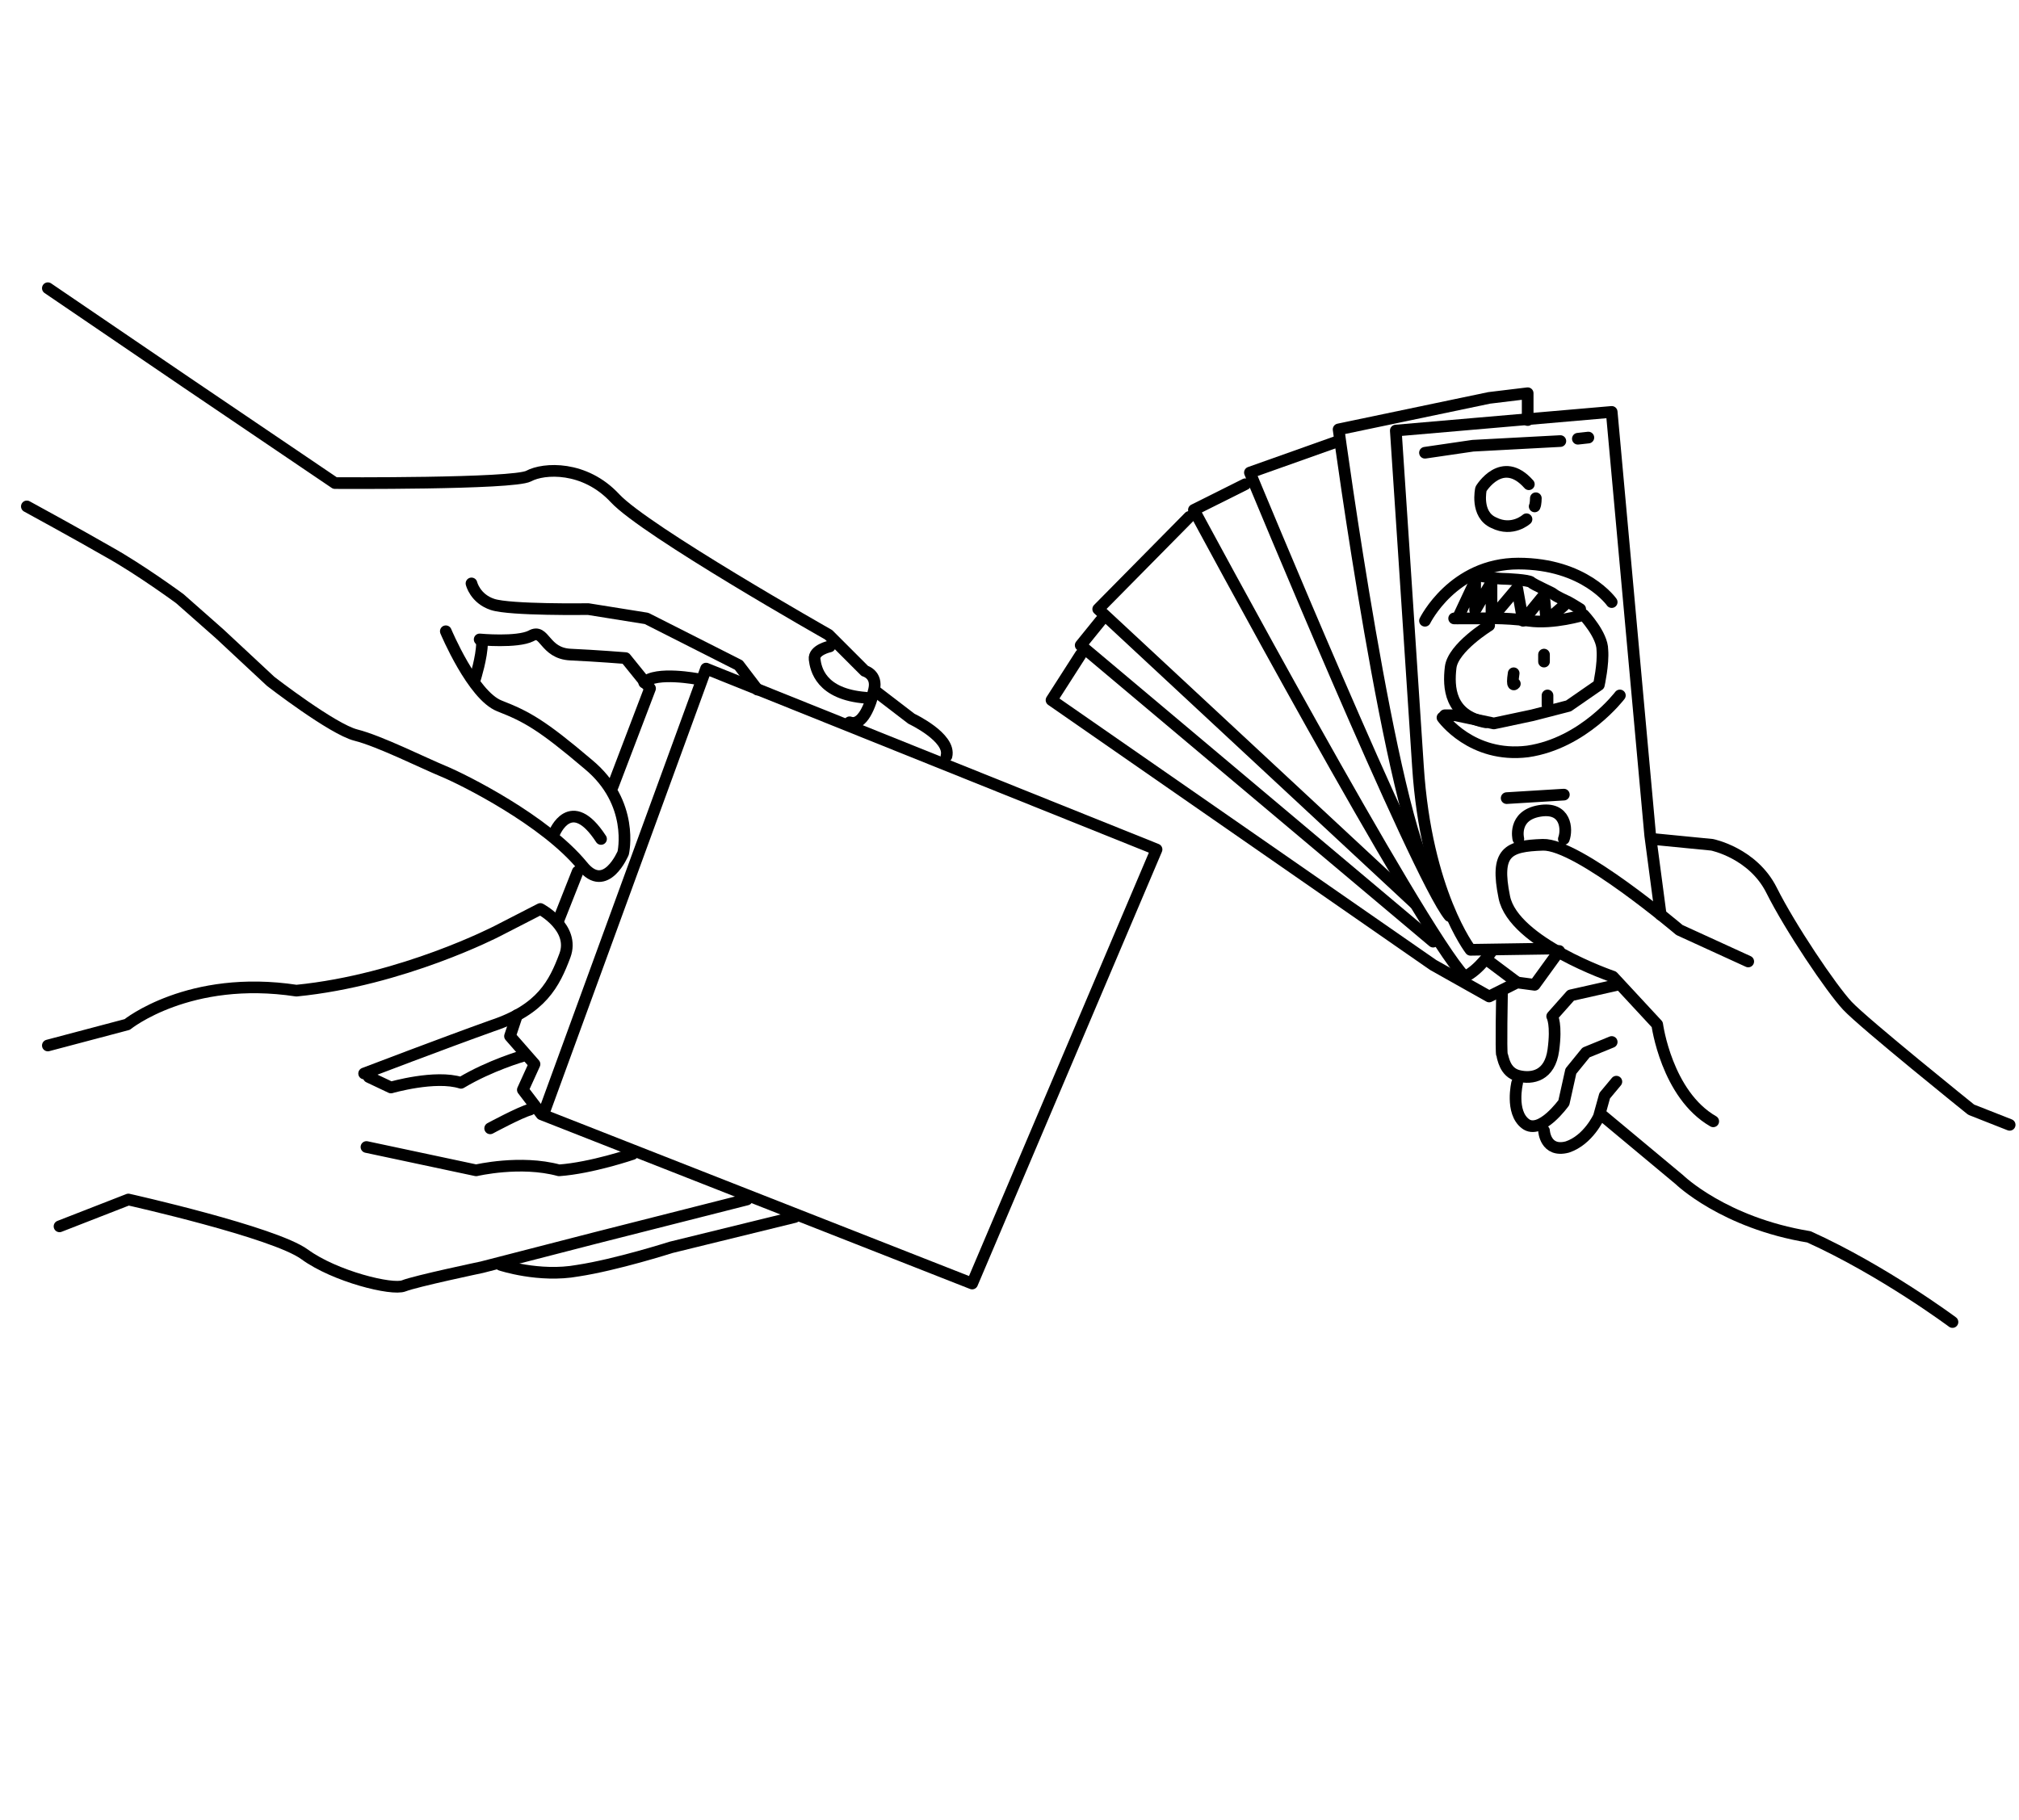 <?xml version="1.0" encoding="utf-8"?>
<!-- Generator: Adobe Illustrator 24.2.0, SVG Export Plug-In . SVG Version: 6.00 Build 0)  -->
<svg version="1.1" id="Layer_1" xmlns="http://www.w3.org/2000/svg" xmlns:xlink="http://www.w3.org/1999/xlink" x="0px" y="0px"
	 viewBox="0 0 173 156" style="enable-background:new 0 0 173 156;" xml:space="preserve">
<style type="text/css">
	.st0{fill:none;stroke:#000000;stroke-miterlimit:10;}
	.st1{fill:#FFFFFF;}
	.st2{fill:none;stroke:#000000;stroke-linecap:round;stroke-linejoin:round;stroke-miterlimit:10;}
</style>
<g>
	<path class="st2" d="M149.8,82.4l-5.9-2.7c0,0-8.7-7.4-11.7-7.3c-3,0.1-4.1,0.6-3.3,4.5c0.8,3.9,9.3,6.8,9.3,6.8l3.8,4.1
		c0,0,0.8,6,4.8,8.3"/>
	<path class="st2" d="M141.6,71.9l5.1,0.5c0,0,3.5,0.7,5.1,3.9c1.6,3.2,5.1,8.4,6.5,9.9c1.4,1.5,10.6,8.9,10.6,8.9l3.3,1.3"/>
	<path class="st2" d="M128.7,85.1c0,0-0.1,5.1,0,5.3c0.1,0.2,0.2,1.5,1.4,1.8s2.7,0,3-2.2c0.3-2.2-0.1-2.9-0.1-2.9l1.6-1.8l4-0.9"/>
	<path class="st2" d="M130,92.8c0,0-0.6,2.5,0.7,3.5c1.3,1,3.3-1.8,3.3-1.8l0.6-2.7l1.3-1.6l2.2-0.9"/>
	<path class="st2" d="M132.3,96.9c0,0,0.1,1.9,2,1.4c1.8-0.6,2.7-2.6,2.7-2.6l0.5-1.8l1-1.2"/>
	<path class="st2" d="M137.3,95.6l6.6,5.5c0,0,3.8,3.7,11.1,4.9c6.4,2.9,12.3,7.3,12.3,7.3"/>
	<path class="st2" d="M132.7,81.3l-6.7,0.1c0,0-3.8-4.9-4.5-15.7s-1.9-28.8-1.9-28.8l18.5-1.6l3.3,36.3l0.9,6.8"/>
	<path class="st2" d="M122.1,53.2c0,0,2.4-4.9,8-4.9c5.7,0,8,3.3,8,3.3"/>
	<path class="st2" d="M123.6,61.5c0,0,2.5,3.5,7.3,2.9c4.8-0.7,7.9-4.8,7.9-4.8"/>
	<path class="st2" d="M130.8,44.5c0,0-1.2,1.1-2.8,0.3c-1.6-0.7-1.1-2.9-1.1-2.9s1.8-3,4.1-0.4"/>
	<path class="st2" d="M131.6,42.7c0,0,0,0.5-0.1,0.7"/>
	<line class="st2" x1="134" y1="68.1" x2="129.1" y2="68.4"/>
	<path class="st2" d="M130.1,71.9c0,0-0.5-2,1.8-2.4c2.3-0.4,2.4,1.6,2.1,2.4"/>
	<line class="st2" x1="132.3" y1="56.1" x2="132.3" y2="56.7"/>
	<line class="st2" x1="132.6" y1="59.6" x2="132.6" y2="60.4"/>
	<path class="st2" d="M123.8,61.3l0.9,0L128,62l3.3-0.7l3.1-0.8l2.6-1.8c0,0,0.4-1.8,0.3-3c0-1.3-1.6-3-1.6-3s-2.6,0.8-4.7,0.5
		c-2.1-0.3-4.3-0.2-4.3-0.2l-2.1,0"/>
	<path class="st2" d="M126.4,49.3c0,0,1.9,0.3,2.3,0.3c0.4,0,2.3,0.1,2.5,0.3c0.2,0.2,1.8,0.9,1.9,1c0.2,0.2,1.1,0.6,1.3,0.7
		c0.2,0.1,1,0.6,1,0.6"/>
	<polyline class="st2" points="124.9,53 126.4,49.8 126.4,52.3 127.8,49.9 127.8,53 130,50.4 130.5,53.2 132.3,51 132.5,53.2 
		134,51.9 	"/>
	<path class="st2" d="M127.6,53.6c0,0-3.1,1.9-3.3,3.6c-0.2,1.7-0.1,4.1,3,4.7"/>
	<path class="st2" d="M129.7,57.7c-0.2,1.3,0.1,0.9,0.1,0.9"/>
	<path class="st2" d="M122.7,75.4c-3.5-5.3-8-38.6-8-38.6l12.9-2.7l3.3-0.4l0,2.3"/>
	<path class="st2" d="M114.7,37.8l-7.6,2.7c0,0,14.3,34.6,17.1,38"/>
	<path class="st2" d="M106.7,41.5l-4.4,2.2c0,0,19.3,35.9,23.2,40c1.2-0.5,2.4-2.3,2.4-2.3"/>
	<polyline class="st2" points="101.9,44.3 94.1,52.2 121.2,77.4 	"/>
	<polyline class="st2" points="94.3,53.2 92.6,55.3 122.8,80.7 	"/>
	<polyline class="st2" points="92.6,56.1 90.1,60 122.8,82.7 127.6,85.4 130,84.2 131.5,84.4 133.6,81.5 	"/>
	<line class="st2" x1="127.6" y1="82.4" x2="130" y2="84.2"/>
	<path class="st2" d="M4.1,24.7L16,32.8l12.7,8.6c0,0,15.3,0.1,16.6-0.6s4.8-0.9,7.4,1.9s18.3,11.7,18.3,11.7l3.1,3.1
		c0,0,1.1,0.3,0.8,1.6c-0.3,1.3-1,3.2-2.1,2.8"/>
	<path class="st2" d="M71.1,55.4c0,0-1.4,0.3-1.3,1.1c0.1,0.8,0.5,3,4.4,3.3"/>
	<path class="st2" d="M40.4,50c0,0,0.3,1.3,1.8,1.8s8.2,0.4,8.2,0.4l5,0.8l7.9,4l1.6,2.1"/>
	<path class="st2" d="M75.1,59.3l3,2.3c0,0,3.4,1.6,3,3.2"/>
	<path class="st2" d="M2.3,43.4c0,0,4.4,2.4,7,3.9c2.7,1.5,6.1,4,6.1,4l3.4,3l4.4,4.1c0,0,5.3,4.1,7.3,4.6s5.8,2.4,7.5,3.1
		s8.7,4.2,11.9,8.1c2,2.5,3.5-1.1,3.5-1.1s1-4.3-3-7.6c-4-3.4-5.3-4.1-7.6-5c-2.3-0.9-4.6-6.4-4.6-6.4"/>
	<path class="st2" d="M40.7,58.2c0,0,0.6-1.9,0.6-3.1"/>
	<path class="st2" d="M47.5,71.4c0,0,1.4-3.5,4,0.5"/>
	<path class="st2" d="M4.1,89.6l6.8-1.8c0,0,5.3-4.3,14.5-2.9c9.1-0.9,17.2-5.1,17.2-5.1l3.7-1.9c0,0,3,1.6,2.1,4
		c-0.9,2.4-2,4.6-6.2,6c-4.2,1.5-11,4.1-11,4.1"/>
	<path class="st2" d="M31.6,92.3l1.9,0.9c0,0,3.8-1.1,6-0.4c2.5-1.5,5.3-2.3,5.3-2.3"/>
	<path class="st2" d="M5.1,105.1l5.9-2.3c0,0,12.5,2.8,15.1,4.7s7.5,3.1,8.5,2.7s6.7-1.6,6.7-1.6l9.7-2.5l13-3.3"/>
	<path class="st2" d="M42.9,108.4c0,0,3.3,1.1,6.6,0.5c3.3-0.5,8-2,8-2l10.6-2.6"/>
	<path class="st2" d="M31.4,98.3l9.4,2c0,0,3.8-0.9,7.1,0c2.8-0.2,6.3-1.4,6.3-1.4"/>
	<path class="st2" d="M42,96.7c0,0,2.6-1.4,3.4-1.6"/>
	<polyline class="st2" points="46.7,95.1 60.5,57.3 99.1,72.8 83.3,110 46.4,95.5 44.8,93.4 45.8,91.2 43.7,88.8 44.3,87 	"/>
	<line class="st2" x1="47.8" y1="79" x2="49.5" y2="74.7"/>
	<path class="st2" d="M52.5,67.4l3.2-8.4l-2.1-2.6c0,0-2.5-0.2-4.7-0.3c-2.3-0.1-2.2-2.3-3.4-1.6c-1.2,0.6-4.4,0.3-4.4,0.3"/>
	<path class="st2" d="M59.8,58.2c0,0-3.6-0.7-4.6,0.3"/>
	<polyline class="st2" points="122.1,38.8 126.2,38.2 133.7,37.8 	"/>
	<line class="st2" x1="135.2" y1="37.6" x2="136.1" y2="37.5"/>
</g>
</svg>
